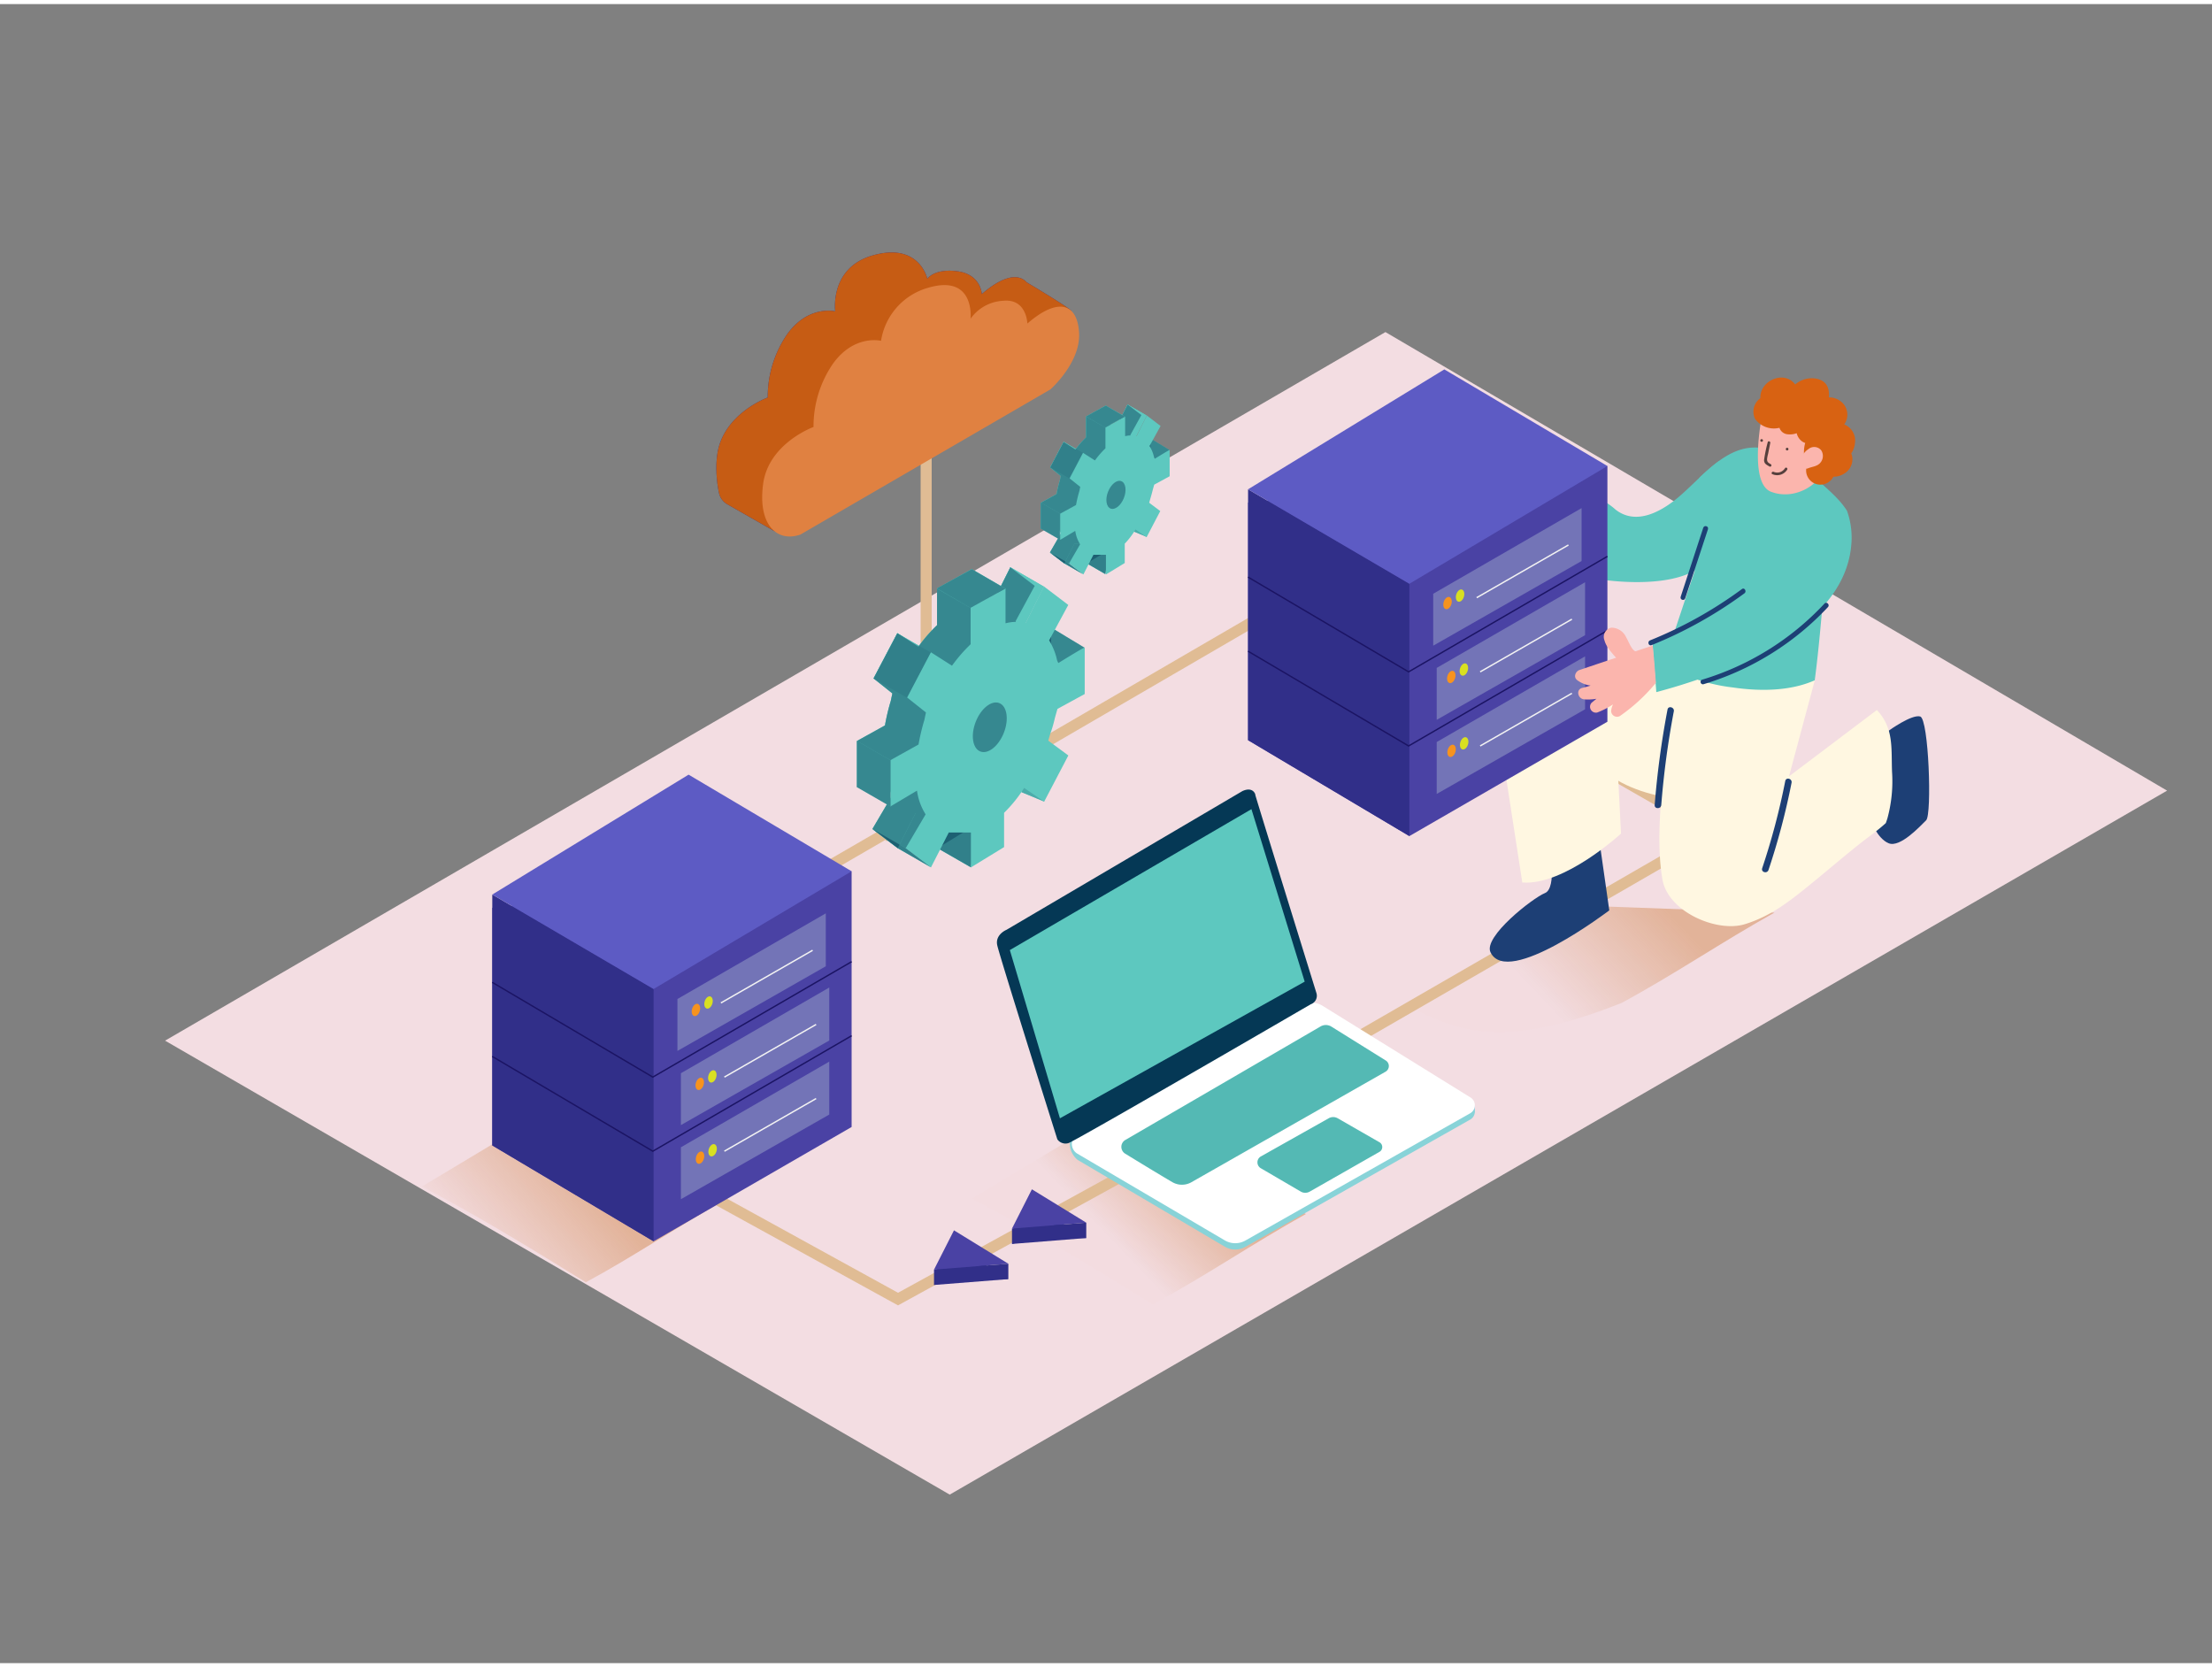 <svg id="Layer_1" data-name="Layer 1" xmlns="http://www.w3.org/2000/svg" xmlns:xlink="http://www.w3.org/1999/xlink" viewBox="0 0 400 300" width="406" height="306" class="illustration styles_illustrationTablet__1DWOa"><rect x="0" y="0" width="400" height="300" fill="#808080" stroke="none"/><defs><linearGradient id="linear-gradient" x1="279.16" y1="180.1" x2="298.82" y2="161.38" gradientUnits="userSpaceOnUse"><stop offset="0" stop-color="#bf5a00" stop-opacity="0.03"></stop><stop offset="0.84" stop-color="#bf5a00" stop-opacity="0.84"></stop><stop offset="1" stop-color="#bf5a00"></stop></linearGradient><linearGradient id="linear-gradient-2" x1="200.36" y1="222.71" x2="214.04" y2="209.68" xlink:href="#linear-gradient"></linearGradient><linearGradient id="linear-gradient-3" x1="87.76" y1="229.13" x2="105.91" y2="213.08" xlink:href="#linear-gradient"></linearGradient></defs><title>81-90</title><polygon points="391.88 142.23 250.53 59.31 29.85 187.44 171.74 269.53 391.88 142.23" fill="#f3dde2"></polygon><path d="M293.21,180.63c9.4-5.06,18.34-11.16,27.67-16.34l-33-1.19-34.36,17.52C263.31,185.78,271.51,189.27,293.21,180.63Z" opacity="0.32" fill="url(#linear-gradient)"></path><path d="M208.47,235.13c9.4-5.06,18.34-11.16,27.67-16.34l-33.84-18.71L175.74,216C185.57,221.16,194.87,226.71,208.47,235.13Z" opacity="0.32" fill="url(#linear-gradient-2)"></path><path d="M105.94,231.13c8.51-4.58,16.61-10.1,25.06-14.8l-30.64-16.94L76.29,213.82C85.19,218.49,93.61,223.51,105.94,231.13Z" opacity="0.32" fill="url(#linear-gradient-3)"></path><line x1="159.76" y1="150.52" x2="233.87" y2="107.42" fill="none" stroke="#e0bc94" stroke-miterlimit="10" stroke-width="2"></line><polyline points="167.48 75.59 167.48 145.71 127.62 168.8" fill="none" stroke="#e0bc94" stroke-miterlimit="10" stroke-width="2"></polyline><polyline points="268.84 126.2 309.8 149.7 241.26 189.27" fill="#f3dde2" stroke="#e0bc94" stroke-miterlimit="10" stroke-width="2"></polyline><path d="M126.47,214.41c1,.56,35.92,19.76,35.92,19.76l54.28-29.81" fill="none" stroke="#e0bc94" stroke-miterlimit="10" stroke-width="2"></path><polyline points="154 156.81 154 203.05 118.19 223.73 89.02 206.39 89.02 163.42" fill="#4a42a4"></polyline><polygon points="118.19 223.73 118.19 178.1 89.02 161.02 89.02 206.39 118.19 223.73" fill="#312f89"></polygon><polygon points="124.52 139.34 154 156.81 118.19 178.1 89.02 161.02 124.52 139.34" fill="#5d5bc4"></polygon><polygon points="149.33 164.42 149.33 173.99 122.5 189.3 122.5 179.91 149.33 164.42" fill="#7374b7"></polygon><ellipse cx="125.54" cy="183.02" rx="1.14" ry="0.72" transform="matrix(0.29, -0.96, 0.96, 0.29, -86.26, 249.33)" fill="#f7931e"></ellipse><ellipse cx="127.83" cy="181.68" rx="1.14" ry="0.72" transform="matrix(0.29, -0.96, 0.96, 0.29, -83.36, 250.57)" fill="#d9e021"></ellipse><line x1="130.36" y1="180.62" x2="146.95" y2="171.1" fill="none" stroke="#f2f2f2" stroke-miterlimit="10" stroke-width="0.25"></line><polygon points="149.96 177.83 149.96 187.41 123.13 202.71 123.13 193.33 149.96 177.83" fill="#7374b7"></polygon><ellipse cx="126.18" cy="196.43" rx="1.14" ry="0.72" transform="matrix(0.29, -0.96, 0.96, 0.29, -98.63, 259.42)" fill="#f7931e"></ellipse><ellipse cx="128.46" cy="195.09" rx="1.14" ry="0.72" transform="matrix(0.29, -0.96, 0.96, 0.29, -95.73, 260.65)" fill="#d9e021"></ellipse><line x1="130.99" y1="194.03" x2="147.58" y2="184.51" fill="none" stroke="#f2f2f2" stroke-miterlimit="10" stroke-width="0.25"></line><polygon points="149.96 191.23 149.96 200.8 123.13 216.11 123.13 206.72 149.96 191.23" fill="#7374b7"></polygon><ellipse cx="126.18" cy="209.83" rx="1.14" ry="0.72" transform="matrix(0.29, -0.96, 0.96, 0.29, -111.44, 268.88)" fill="#f7931e"></ellipse><ellipse cx="128.46" cy="208.49" rx="1.14" ry="0.72" transform="matrix(0.29, -0.96, 0.96, 0.29, -108.54, 270.12)" fill="#d9e021"></ellipse><line x1="130.99" y1="207.43" x2="147.58" y2="197.91" fill="none" stroke="#f2f2f2" stroke-miterlimit="10" stroke-width="0.25"></line><polyline points="89.02 176.9 118.05 194.03 154 173.16" fill="none" stroke="#1b1464" stroke-miterlimit="10" stroke-width="0.25"></polyline><polyline points="89.02 190.3 118.05 207.43 154 186.55" fill="none" stroke="#1b1464" stroke-miterlimit="10" stroke-width="0.25"></polyline><path d="M193.71,55.45c-.54-.68-8.05-5.14-8.05-5.14v0c-1.54-1.7-4.4-1.11-8.12,2.13,0,0-.13-3.55-4.38-4.12s-5.47,1.36-5.47,1.36-1.43-6.73-10-4.2c-7.74,2.3-6.65,10.08-6.65,10.08s-4.81-1.21-8.66,4.09a20,20,0,0,0-3.55,11.49s-8.09,2.93-9.12,10.29a18,18,0,0,0-.16,1.92l0,.19A22,22,0,0,0,130,88.3a3.08,3.08,0,0,0,1.51,2.14l8.58,4.9a12.25,12.25,0,0,0-.88-6.28L181.69,64.4a18.53,18.53,0,0,0,4.62-6.65l3.27-.85S194.25,56.13,193.71,55.45Z" fill="#312f89"></path><path d="M193.71,55.45c-.54-.68-8.05-5.14-8.05-5.14v0c-1.54-1.7-4.4-1.11-8.12,2.13,0,0-.13-3.55-4.38-4.12s-5.47,1.36-5.47,1.36-1.43-6.73-10-4.2c-7.74,2.3-6.65,10.08-6.65,10.08s-4.81-1.21-8.66,4.09a20,20,0,0,0-3.55,11.49s-8.09,2.93-9.12,10.29a18,18,0,0,0-.16,1.92l0,.19A22,22,0,0,0,130,88.3a3.08,3.08,0,0,0,1.51,2.14l8.58,4.9a12.25,12.25,0,0,0-.88-6.28L181.69,64.4a18.53,18.53,0,0,0,4.62-6.65l3.27-.85S194.25,56.13,193.71,55.45Z" fill="#c65c14"></path><path d="M144.75,95.92l45.18-26.23s5.54-4.86,5.2-10.3-3.94-6.33-9.35-1.62c0,0-.11-4.56-4.38-4.12a7.71,7.71,0,0,0-5.89,3.24s.85-8.11-7.68-5.59a11.86,11.86,0,0,0-8.51,9.59s-4.81-1.21-8.66,4.09a20,20,0,0,0-3.55,11.49S139,79.4,138,86.76,140.49,97.42,144.75,95.92Z" fill="#e08141"></path><path d="M162.06,151.25c.08.16.48,1.68.8,1.36s2,.4,2,.4l4.69-6-.62-1.95H164.7" fill="#5dc8bf"></path><path d="M184.71,125.55l.44-1.55,4.93-2.69v-8.4c0-.16-4.77,2.8-4.77,2.8l-.22-.47a11.27,11.27,0,0,0-1.45-3.63l3.47-6.41-4.41-3.35-3.3,6.61,0,0a7.51,7.51,0,0,0-3.64.06v-6.35l-6.31,3.5v6.64a27.92,27.92,0,0,0-3.37,3.88l-3.81-2.43-4.3,8.18,3.4,2.71-.29,1.37a37.48,37.48,0,0,0-1.05,4.42L155,133.23v8.37l4.82-2.87a10.84,10.84,0,0,0,1.56,4.29l-3.61,6.13,4.58,3.46,3.22-6.31h4v6.31l6-3.67v-6.2a24.88,24.88,0,0,0,3.63-4.5l3.62,2.48,4.37-8.35-3.63-2.68.36-1.25C184.21,127.46,184.49,126.5,184.71,125.55Z" fill="#5dc8bf"></path><polyline points="196.15 116.4 190.57 113.03 189.18 115.09 191.34 119.61" fill="#5dc8bf"></polyline><polyline points="188.85 144.21 184.72 142.5 184.72 140" fill="#5dc8bf"></polyline><polygon points="175.58 156.1 169.51 152.61 171.05 148.02 176.51 149.63 175.58 156.1" fill="#5dc8bf"></polygon><polygon points="182.71 101.84 188.77 105.34 185.44 111.97 181.8 112.03 180.96 105.34 182.71 101.84" fill="#5dc8bf"></polygon><ellipse cx="178.99" cy="130.78" rx="4.7" ry="2.73" transform="translate(-8.19 249.54) rotate(-68.55)" fill="#5dc8bf"></ellipse><polygon points="169.43 105.69 175.5 109.19 181.8 105.69 175.74 102.19 169.43 105.69" fill="#5dc8bf"></polygon><polygon points="168.32 117.27 162.26 113.77 157.96 121.95 164.03 125.44 168.32 117.27" fill="#5dc8bf"></polygon><polygon points="157.72 149.14 163.79 152.64 168.36 156.1 162.3 152.61 157.72 149.14" fill="#5dc8bf"></polygon><path d="M162.06,151.25c.08.16.48,1.68.8,1.36s2,.4,2,.4l4.69-6-.62-1.95H164.7" fill="#053855" opacity="0.44"></path><path d="M184.71,125.55l.44-1.55,4.93-2.69v-8.4c0-.16-4.77,2.8-4.77,2.8l-.22-.47a11.27,11.27,0,0,0-1.45-3.63l3.47-6.41-4.41-3.35-3.3,6.61,0,0a7.51,7.51,0,0,0-3.64.06v-6.35l-6.31,3.5v6.64a27.92,27.92,0,0,0-3.37,3.88l-3.81-2.43-4.3,8.18,3.4,2.71-.29,1.37a37.48,37.48,0,0,0-1.05,4.42L155,133.23v8.37l4.82-2.87a10.84,10.84,0,0,0,1.56,4.29l-3.61,6.13,4.58,3.46,3.22-6.31h4v6.31l6-3.67v-6.2a24.88,24.88,0,0,0,3.63-4.5l3.62,2.48,4.37-8.35-3.63-2.68.36-1.25C184.21,127.46,184.49,126.5,184.71,125.55Z" fill="#5dc8bf"></path><polyline points="196.15 116.4 190.57 113.03 189.18 115.09 191.34 119.61" fill="#053855" opacity="0.44"></polyline><polyline points="188.85 144.21 184.72 142.5 184.72 140" fill="#5dc8bf"></polyline><polygon points="175.58 156.1 169.51 152.61 171.05 148.02 176.51 149.63 175.58 156.1" fill="#5dc8bf"></polygon><polygon points="182.71 101.84 188.77 105.34 185.44 111.97 181.8 112.03 180.96 105.34 182.71 101.84" fill="#5dc8bf"></polygon><ellipse cx="178.99" cy="130.78" rx="4.7" ry="2.73" transform="translate(-8.19 249.54) rotate(-68.55)" fill="#5dc8bf"></ellipse><polygon points="168.32 117.27 162.26 113.77 157.96 121.95 164.03 125.44 168.32 117.27" fill="#5dc8bf"></polygon><polygon points="157.72 149.14 163.79 152.64 168.36 156.1 162.3 152.61 157.72 149.14" fill="#5dc8bf"></polygon><path d="M184.71,125.55l.44-1.55,4.93-2.69v-8.4c0-.16-4.77,2.8-4.77,2.8l-.22-.47a11.27,11.27,0,0,0-1.45-3.63l3.47-6.41-4.41-3.35-3.3,6.61,0,0a7.51,7.51,0,0,0-3.64.06v-6.35l-6.31,3.5v6.64a27.92,27.92,0,0,0-3.37,3.88l-3.81-2.43-4.3,8.18,3.4,2.71-.29,1.37a37.48,37.48,0,0,0-1.05,4.42L155,133.23v8.37l4.82-2.87a10.84,10.84,0,0,0,1.56,4.29l-3.61,6.13,4.58,3.46,3.22-6.31h4v6.31l6-3.67v-6.2a24.88,24.88,0,0,0,3.63-4.5l3.62,2.48,4.37-8.35-3.63-2.68.36-1.25C184.21,127.46,184.49,126.5,184.71,125.55Z" fill="#053855" opacity="0.44"></path><polyline points="188.85 144.21 184.72 142.5 184.72 140" fill="#053855" opacity="0.1"></polyline><polygon points="175.58 156.1 169.51 152.61 171.05 148.02 176.51 149.63 175.58 156.1" fill="#053855" opacity="0.1"></polygon><ellipse cx="178.99" cy="130.78" rx="4.7" ry="2.73" transform="translate(-8.19 249.54) rotate(-68.55)" fill="#053855" opacity="0.1"></ellipse><polygon points="168.32 117.27 162.26 113.77 157.96 121.95 164.03 125.44 168.32 117.27" fill="#053855" opacity="0.1"></polygon><polygon points="157.72 149.14 163.79 152.64 168.36 156.1 162.3 152.61 157.72 149.14" fill="#053855" opacity="0.1"></polygon><polyline points="188.85 144.21 184.72 142.5 184.72 140" fill="#053855" opacity="0.1"></polyline><polygon points="175.58 156.1 169.51 152.61 171.05 148.02 176.51 149.63 175.58 156.1" fill="#053855" opacity="0.44"></polygon><path d="M190.78,129l.44-1.55,4.93-2.69v-8.4c0-.16-4.77,2.8-4.77,2.8l-.22-.47a11.27,11.27,0,0,0-1.45-3.63l3.47-6.41-4.41-3.35-3.3,6.61,0,0a7.51,7.51,0,0,0-3.64.06v-6.35l-6.31,3.5v6.64a27.92,27.92,0,0,0-3.37,3.88l-3.81-2.43-4.3,8.18,3.4,2.71-.29,1.37a37.48,37.48,0,0,0-1.05,4.42L161,136.73v8.37l4.82-2.87a10.84,10.84,0,0,0,1.56,4.29l-3.61,6.13,4.58,3.46,3.22-6.31h4v6.31l6-3.67v-6.2a24.88,24.88,0,0,0,3.63-4.5l3.62,2.48,4.37-8.35-3.63-2.68.36-1.25C190.28,131,190.55,130,190.78,129Z" fill="#5dc8bf"></path><ellipse cx="178.99" cy="130.78" rx="4.7" ry="2.73" transform="translate(-8.19 249.54) rotate(-68.55)" fill="#053855" opacity="0.44"></ellipse><polygon points="157.72 149.14 163.79 152.64 168.36 156.1 162.3 152.61 157.72 149.14" fill="#053855" opacity="0.44"></polygon><polygon points="169.43 105.69 175.5 109.19 181.8 105.69 175.74 102.19 169.43 105.69" fill="#5dc8bf"></polygon><polygon points="169.43 105.67 175.48 109.18 181.8 105.71 175.75 102.19 169.43 105.67" fill="#053855" opacity="0.44"></polygon><polygon points="154.96 133.23 161.03 136.73 161.03 145.1 154.96 141.6 154.96 133.23" fill="#5dc8bf"></polygon><polygon points="154.96 133.23 161.03 136.73 161.03 145.1 154.96 141.6 154.96 133.23" fill="#053855" opacity="0.44"></polygon><polygon points="172.51 224.52 168.9 231.62 182.34 230.56 172.51 224.52" fill="#312f89"></polygon><polygon points="168.9 228.84 168.9 231.62 173 230.58 173 227.85 168.9 228.84" fill="#312f89"></polygon><polygon points="172.51 221.74 168.9 228.84 182.34 227.78 172.51 221.74" fill="#4a42a4"></polygon><polygon points="182.34 227.78 182.34 230.56 176.21 230.56 176.52 228.24 182.34 227.78" fill="#312f89"></polygon><polygon points="186.6 217.1 183 224.2 196.43 223.13 186.6 217.1" fill="#312f89"></polygon><polygon points="183 221.42 183 224.2 187.09 223.15 187.09 220.43 183 221.42" fill="#312f89"></polygon><polygon points="186.6 214.32 183 221.42 196.43 220.35 186.6 214.32" fill="#4a42a4"></polygon><polygon points="196.43 220.35 196.43 223.13 190.31 223.13 190.62 220.81 196.43 220.35" fill="#312f89"></polygon><path d="M292.13,91.4c3.58,2.81,7.87.58,10.92-1.85,2.48-2,5-4.88,7.82-6.93,0,.57-.08,1.15-.14,1.69l-.61,5.5L309,99.56c0,.17,0,.69-.09.83-4.7,6.08-19.45,3.65-19.45,3.65-.68-1.76.53-3.28,0-5.1s-3-7.32-.65-8.79a1.81,1.81,0,0,1,1.8.09A11.88,11.88,0,0,1,292.13,91.4Z" fill="#5dc8bf"></path><path d="M280.23,152.3s1.36,7.56-.85,8.45-11.19,7.9-9.85,10.71c3.08,6.45,21.48-7.58,21.48-7.58l-2.28-16" fill="#1d3f75"></path><path d="M291.84,123.38c0,1.45,1.29,26.62,1.29,26.62s-10.22,9.43-17.85,8.84l-3.77-24.42" fill="#fff7e1"></path><path d="M309.82,143.78s-13.58,1.56-21.58-6.7c-4.65-4.81-13.43-13-13.43-13l32.39-2.37" fill="#fff7e1"></path><path d="M341.54,131.39s4.14-3,5.69-2.57,2.15,17.72,1.08,18.77-4.7,5-6.77,4.16-3.27-4.16-3.27-4.16" fill="#1d3f75"></path><path d="M303.51,120.81l24.65,1.51-4.65,17.33,15.89-12c3.09,3.3,2.58,6.82,2.74,11.16a25.51,25.51,0,0,1-.83,8.41c-.09.29-.19.58-.29.87-1.48,1.36-3.21,2.56-4.39,3.49-2.86,2.26-5.62,4.61-8.43,6.93-4,3.26-7.74,6.39-12.75,7.89s-13.81-2.25-14.83-8.11C298.79,147.81,302,131.27,303.51,120.81Z" fill="#fff7e1"></path><path d="M325.71,78.94c.94-1.65,3.89-3.82,5.6-1.92a2,2,0,0,1-.29,2.81c-.89.84-2.33,1.07-3.45,1.41a.91.91,0,0,1-1.17-.89A1,1,0,0,1,325.71,78.94Z" fill="#fbb5ad"></path><path d="M304.67,110.26,329.93,104s-.79,11-1.77,18.28c-4.52,2-10,2-14.83,1.29a31.66,31.66,0,0,1-9.83-2.8,22.15,22.15,0,0,1-2.89-1.79C301,116.37,304.36,112.93,304.67,110.26Z" fill="#5dc8bf"></path><path d="M298.87,115.57c0,2,.53,6.87.64,8.85,10.64-2.84,33.7-10.54,35.24-26.4a14.43,14.43,0,0,0-.75-6.38c-1.34-2.16-3.53-3.92-5.31-5.58-2.71-2.53-6.08-5.07-9.82-5.74-4.6-.82-8.23,2.16-11.53,5.28-1.24,2.87,2.34,5.69,1.87,8.62l-6.43,19.32-3.92,2" fill="#5dc8bf"></path><path d="M318.78,73.57s-2.8,13,1.49,14.62,8.64-1.34,9.39-3.79a18.45,18.45,0,0,0,.3-6.19S326.77,73.62,318.78,73.57Z" fill="#fbb5ad"></path><path d="M318.33,71.26c-.14-3.15,4.27-5.15,6.3-2.48a4.57,4.57,0,0,1,3.73-1.06c1.87.32,2.52,1.64,2.36,3.4a3.42,3.42,0,0,1,2.78,1.36,3.07,3.07,0,0,1,0,3.53,3.14,3.14,0,0,1,1.93,3.41,3.82,3.82,0,0,1-.67,1.83,2.93,2.93,0,0,1,.18.62,3,3,0,0,1-1.4,3,3.47,3.47,0,0,1-2,.59,2.67,2.67,0,0,1-2.46,1.44,2.58,2.58,0,0,1-2.47-2.38,2.51,2.51,0,0,1,.14-1,6.08,6.08,0,0,1-.31-4.16,2.23,2.23,0,0,1-.54-.26,2.54,2.54,0,0,1-1-1.5,3.59,3.59,0,0,1-1.85.16,1.71,1.71,0,0,1-1.27-1.14A4.2,4.2,0,0,1,317.37,75,3,3,0,0,1,318.33,71.26Z" fill="#d86212"></path><path d="M325.66,82.48a3.1,3.1,0,0,1,1.35-2,1.63,1.63,0,0,1,2.33.22,1.87,1.87,0,0,1-.11,2.17c-.57.75-1.51.75-2.32,1.09-.48.2-.78-.29-.67-.7A.63.63,0,0,1,325.66,82.48Z" fill="#fbb5ad"></path><path d="M319.66,79.23c.06-.3.52-.17.46.13l-.4,2a5.48,5.48,0,0,0-.18.94c0,.56.28.67.7.92a.24.24,0,0,1-.24.41c-.55-.33-1-.5-1-1.19A26.61,26.61,0,0,1,319.66,79.23Z" fill="#56403d"></path><path d="M318.56,78.67a.24.24,0,0,1,0,.48A.24.24,0,0,1,318.56,78.67Z" fill="#56403d"></path><path d="M323.17,80.23a.24.24,0,0,1,0,.48A.24.24,0,0,1,323.17,80.23Z" fill="#56403d"></path><path d="M320.73,84.58a1.64,1.64,0,0,0,2.06-.67.24.24,0,0,1,.41.24,2.13,2.13,0,0,1-2.71.85C320.21,84.87,320.45,84.46,320.73,84.58Z" fill="#56403d"></path><path d="M301.54,127.57c.14-.75,1.28-.43,1.14.32a156.08,156.08,0,0,0-2.27,16.93c-.06.76-1.25.76-1.19,0A159,159,0,0,1,301.54,127.57Z" fill="#1d3f75"></path><path d="M318.66,156.26a126.3,126.3,0,0,0,4.17-15.77c.15-.75,1.29-.43,1.14.32a126.3,126.3,0,0,1-4.17,15.77C319.56,157.29,318.42,157,318.66,156.26Z" fill="#1d3f75"></path><path d="M307.72,122.19a49.88,49.88,0,0,0,22.21-13.79c.39-.42,1,.21.63.63A50.78,50.78,0,0,1,308,123,.44.44,0,0,1,307.72,122.19Z" fill="#1d3f75"></path><path d="M298.38,115.06A75.85,75.85,0,0,0,315,105.78c.46-.34.9.43.45.77a76.71,76.71,0,0,1-16.79,9.37C298.09,116.13,297.86,115.27,298.38,115.06Z" fill="#1d3f75"></path><path d="M303.92,107.18,308,94.7c.18-.54,1-.31.86.24l-4.11,12.48C304.6,108,303.74,107.73,303.92,107.18Z" fill="#1d3f75"></path><polyline points="290.67 83.53 290.67 129.77 254.86 150.45 225.69 133.11 225.69 90.14" fill="#4a42a4"></polyline><polygon points="254.86 150.45 254.86 104.82 225.69 87.74 225.69 133.11 254.86 150.45" fill="#312f89"></polygon><polygon points="261.18 66.06 290.67 83.53 254.86 104.82 225.69 87.74 261.18 66.06" fill="#5d5bc4"></polygon><polygon points="286 91.14 286 100.71 259.17 116.02 259.17 106.63 286 91.14" fill="#7374b7"></polygon><ellipse cx="262.21" cy="109.74" rx="1.14" ry="0.72" transform="matrix(0.29, -0.96, 0.96, 0.29, 80.37, 328.21)" fill="#f7931e"></ellipse><ellipse cx="264.5" cy="108.39" rx="1.14" ry="0.72" transform="matrix(0.29, -0.96, 0.96, 0.29, 83.27, 329.45)" fill="#d9e021"></ellipse><line x1="267.03" y1="107.34" x2="283.62" y2="97.81" fill="none" stroke="#f2f2f2" stroke-miterlimit="10" stroke-width="0.25"></line><polygon points="286.63 104.55 286.63 114.12 259.8 129.43 259.8 120.04 286.63 104.55" fill="#7374b7"></polygon><ellipse cx="262.84" cy="123.15" rx="1.14" ry="0.72" transform="matrix(0.29, -0.96, 0.96, 0.29, 67.99, 338.29)" fill="#f7931e"></ellipse><ellipse cx="265.13" cy="121.81" rx="1.14" ry="0.72" transform="matrix(0.29, -0.96, 0.96, 0.29, 70.89, 339.53)" fill="#d9e021"></ellipse><line x1="267.66" y1="120.75" x2="284.25" y2="111.23" fill="none" stroke="#f2f2f2" stroke-miterlimit="10" stroke-width="0.25"></line><polygon points="286.63 117.95 286.63 127.52 259.8 142.83 259.8 133.44 286.63 117.95" fill="#7374b7"></polygon><ellipse cx="262.84" cy="136.55" rx="1.14" ry="0.72" transform="matrix(0.29, -0.96, 0.96, 0.29, 55.18, 347.76)" fill="#f7931e"></ellipse><ellipse cx="265.13" cy="135.21" rx="1.14" ry="0.72" transform="matrix(0.29, -0.96, 0.96, 0.29, 58.08, 348.99)" fill="#d9e021"></ellipse><line x1="267.66" y1="134.15" x2="284.25" y2="124.63" fill="none" stroke="#f2f2f2" stroke-miterlimit="10" stroke-width="0.25"></line><polyline points="225.69 103.62 254.72 120.75 290.67 99.87" fill="none" stroke="#1b1464" stroke-miterlimit="10" stroke-width="0.25"></polyline><polyline points="225.69 117.02 254.72 134.15 290.67 113.27" fill="none" stroke="#1b1464" stroke-miterlimit="10" stroke-width="0.25"></polyline><path d="M291.38,112.76a2.94,2.94,0,0,1,2.67,1.72c.38.66.64,1.37,1.07,2,.71,1,1.28.62,2.3.14s2.08,1.13,1,1.65a6.64,6.64,0,0,1-2.85,1,2.35,2.35,0,0,1-1.52-1.09.88.88,0,0,1-1.52.36c-.84-1-2.05-2.18-2.39-3.48A1.69,1.69,0,0,1,291.38,112.76Z" fill="#fbb5ad"></path><path d="M285.61,120.42q6.61-2.23,13.24-4.41c.27,2.24.41,4.49.59,6.73a32.36,32.36,0,0,1-6.51,6,1.07,1.07,0,0,1-1.59-.91,3.49,3.49,0,0,1,.35-1.2,14.44,14.44,0,0,1-2.88,1.48,1.07,1.07,0,0,1-1-1.77l.88-.72a8.9,8.9,0,0,1-2.25.1c-1.12-.1-1.53-1.8-.28-2.08.5-.11,1-.26,1.47-.41a5.13,5.13,0,0,1-2.45-1C284.47,121.66,284.93,120.65,285.61,120.42Z" fill="#fbb5ad"></path><polyline points="266.71 198.97 266.71 200.34 266.02 201.19" fill="#adcee1"></polyline><path d="M239.15,182.27l26.77,16.59a1.66,1.66,0,0,1-.06,2.85l-40.63,23a3.72,3.72,0,0,1-3.72,0L194.87,209c-1.94-1.59-1.79-4.59,0-4.71l40.39-22.08A3.78,3.78,0,0,1,239.15,182.27Z" fill="#88d3d8"></path><path d="M239.15,181.13l26.77,16.59a1.66,1.66,0,0,1-.06,2.85l-40.63,23a3.72,3.72,0,0,1-3.72,0l-26.65-15.67a2.06,2.06,0,0,1,0-3.57l40.39-23.23A3.78,3.78,0,0,1,239.15,181.13Z" fill="#fff"></path><path d="M238.06,178.86S226.94,143,227,143s-.35-1.59-2.33-.69L182,167.4s-2.07.84-1.67,2.77,10.87,35.11,10.87,35.11a1.8,1.8,0,0,0,2,.69c1.3-.4,43.83-25.11,43.83-25.11A1.63,1.63,0,0,0,238.06,178.86Z" fill="#053855"></path><polygon points="226.3 145.58 182.61 171.06 191.67 201.48 235.93 176.77 226.3 145.58" fill="#5dc8bf"></polygon><path d="M240.8,184.93l9.79,6.1a1.18,1.18,0,0,1,0,2l-35.13,20a3.46,3.46,0,0,1-3.45,0c-2.26-1.32-6.15-3.69-8.53-5.15a1.44,1.44,0,0,1,0-2.47l35.36-20.56A1.91,1.91,0,0,1,240.8,184.93Z" fill="#5dc8bf"></path><path d="M240.27,201.48,228,208.38a1.23,1.23,0,0,0,0,2.13l7.22,4.22a1.63,1.63,0,0,0,1.63,0l12.56-7.16a1,1,0,0,0,0-1.78l-7.51-4.31A1.63,1.63,0,0,0,240.27,201.48Z" fill="#5dc8bf"></path><path d="M240.8,184.93l9.79,6.1a1.18,1.18,0,0,1,0,2l-35.13,20a3.46,3.46,0,0,1-3.45,0c-2.26-1.32-6.15-3.69-8.53-5.15a1.44,1.44,0,0,1,0-2.47l35.36-20.56A1.91,1.91,0,0,1,240.8,184.93Z" fill="#053855" opacity="0.1"></path><path d="M240.27,201.48,228,208.38a1.23,1.23,0,0,0,0,2.13l7.22,4.22a1.63,1.63,0,0,0,1.63,0l12.56-7.16a1,1,0,0,0,0-1.78l-7.51-4.31A1.63,1.63,0,0,0,240.27,201.48Z" fill="#053855" opacity="0.1"></path><path d="M192.24,100.33c0,.09.27.95.45.77s1.13.23,1.13.23L196.47,98l-.35-1.1h-2.39" fill="#5dc8bf"></path><path d="M205,85.8l.25-.88,2.79-1.52V78.66c0-.09-2.69,1.58-2.69,1.58l-.13-.26a6.37,6.37,0,0,0-.82-2.05l2-3.62-2.49-1.9L202,76.15h0a4.24,4.24,0,0,0-2.06,0V72.61l-3.56,2v3.75a15.77,15.77,0,0,0-1.9,2.19l-2.15-1.37-2.43,4.62,1.92,1.53-.16.78a21.18,21.18,0,0,0-.6,2.5l-2.86,1.57v4.73L191,93.25a6.13,6.13,0,0,0,.88,2.42l-2,3.46,2.59,2,1.82-3.56h2.26v3.56l3.4-2.07v-3.5A14.06,14.06,0,0,0,201.91,93l2,1.4,2.47-4.72-2-1.51.2-.71C204.76,86.89,204.91,86.34,205,85.8Z" fill="#5dc8bf"></path><polyline points="211.5 80.64 208.35 78.73 207.57 79.9 208.79 82.45" fill="#5dc8bf"></polyline><polyline points="207.38 96.35 205.05 95.38 205.05 93.97" fill="#5dc8bf"></polyline><polygon points="199.88 103.07 196.46 101.09 197.32 98.5 200.41 99.41 199.88 103.07" fill="#5dc8bf"></polygon><polygon points="203.91 72.41 207.34 74.39 205.46 78.13 203.4 78.17 202.92 74.39 203.91 72.41" fill="#5dc8bf"></polygon><ellipse cx="201.81" cy="88.76" rx="2.66" ry="1.54" transform="translate(45.39 244.12) rotate(-68.55)" fill="#5dc8bf"></ellipse><polygon points="196.41 74.58 199.84 76.56 203.4 74.58 199.97 72.61 196.41 74.58" fill="#5dc8bf"></polygon><polygon points="195.78 81.13 192.35 79.15 189.93 83.77 193.35 85.75 195.78 81.13" fill="#5dc8bf"></polygon><polygon points="189.79 99.14 193.22 101.11 195.81 103.07 192.38 101.09 189.79 99.14" fill="#5dc8bf"></polygon><path d="M192.24,100.33c0,.09.27.95.45.77s1.13.23,1.13.23L196.47,98l-.35-1.1h-2.39" fill="#053855" opacity="0.44"></path><path d="M205,85.8l.25-.88,2.79-1.52V78.66c0-.09-2.69,1.58-2.69,1.58l-.13-.26a6.37,6.37,0,0,0-.82-2.05l2-3.62-2.49-1.9L202,76.15h0a4.24,4.24,0,0,0-2.06,0V72.61l-3.56,2v3.75a15.77,15.77,0,0,0-1.9,2.19l-2.15-1.37-2.43,4.62,1.92,1.53-.16.78a21.18,21.18,0,0,0-.6,2.5l-2.86,1.57v4.73L191,93.25a6.13,6.13,0,0,0,.88,2.42l-2,3.46,2.59,2,1.82-3.56h2.26v3.56l3.4-2.07v-3.5A14.06,14.06,0,0,0,201.91,93l2,1.4,2.47-4.72-2-1.51.2-.71C204.76,86.89,204.91,86.34,205,85.8Z" fill="#5dc8bf"></path><polyline points="211.5 80.64 208.35 78.73 207.57 79.9 208.79 82.45" fill="#053855" opacity="0.44"></polyline><polyline points="207.38 96.35 205.05 95.38 205.05 93.97" fill="#5dc8bf"></polyline><polygon points="199.88 103.07 196.46 101.09 197.32 98.5 200.41 99.41 199.88 103.07" fill="#5dc8bf"></polygon><polygon points="203.91 72.41 207.34 74.39 205.46 78.13 203.4 78.17 202.92 74.39 203.91 72.41" fill="#5dc8bf"></polygon><ellipse cx="201.81" cy="88.76" rx="2.66" ry="1.54" transform="translate(45.39 244.12) rotate(-68.55)" fill="#5dc8bf"></ellipse><polygon points="195.78 81.13 192.35 79.15 189.93 83.77 193.35 85.75 195.78 81.13" fill="#5dc8bf"></polygon><polygon points="189.79 99.14 193.22 101.11 195.81 103.07 192.38 101.09 189.79 99.14" fill="#5dc8bf"></polygon><path d="M205,85.8l.25-.88,2.79-1.52V78.66c0-.09-2.69,1.58-2.69,1.58l-.13-.26a6.37,6.37,0,0,0-.82-2.05l2-3.62-2.49-1.9L202,76.15h0a4.24,4.24,0,0,0-2.06,0V72.61l-3.56,2v3.75a15.77,15.77,0,0,0-1.9,2.19l-2.15-1.37-2.43,4.62,1.92,1.53-.16.78a21.18,21.18,0,0,0-.6,2.5l-2.86,1.57v4.73L191,93.25a6.13,6.13,0,0,0,.88,2.42l-2,3.46,2.59,2,1.82-3.56h2.26v3.56l3.4-2.07v-3.5A14.06,14.06,0,0,0,201.91,93l2,1.4,2.47-4.72-2-1.51.2-.71C204.76,86.89,204.91,86.34,205,85.8Z" fill="#053855" opacity="0.44"></path><polyline points="207.38 96.35 205.05 95.38 205.05 93.97" fill="#053855" opacity="0.1"></polyline><polygon points="199.88 103.07 196.46 101.09 197.32 98.5 200.41 99.41 199.88 103.07" fill="#053855" opacity="0.1"></polygon><ellipse cx="201.81" cy="88.76" rx="2.66" ry="1.54" transform="translate(45.39 244.12) rotate(-68.55)" fill="#053855" opacity="0.1"></ellipse><polygon points="195.78 81.13 192.35 79.15 189.93 83.77 193.35 85.75 195.78 81.13" fill="#053855" opacity="0.1"></polygon><polygon points="189.79 99.14 193.22 101.11 195.81 103.07 192.38 101.09 189.79 99.14" fill="#053855" opacity="0.1"></polygon><polyline points="207.38 96.35 205.05 95.38 205.05 93.97" fill="#053855" opacity="0.1"></polyline><polygon points="199.88 103.07 196.46 101.09 197.32 98.5 200.41 99.41 199.88 103.07" fill="#053855" opacity="0.44"></polygon><path d="M208.47,87.78l.25-.88,2.79-1.52V80.64c0-.09-2.69,1.58-2.69,1.58l-.13-.26a6.37,6.37,0,0,0-.82-2.05l2-3.62-2.49-1.9-1.86,3.74h0a4.24,4.24,0,0,0-2.06,0V74.58l-3.56,2v3.75a15.77,15.77,0,0,0-1.9,2.19l-2.15-1.37-2.43,4.62,1.92,1.53-.16.78a21.18,21.18,0,0,0-.6,2.5l-2.86,1.57v4.73l2.72-1.62a6.13,6.13,0,0,0,.88,2.42l-2,3.46,2.59,2,1.82-3.56h2.26v3.56l3.4-2.07v-3.5A14.06,14.06,0,0,0,205.34,95l2,1.4,2.47-4.72-2-1.51.2-.71C208.19,88.86,208.34,88.32,208.47,87.78Z" fill="#5dc8bf"></path><ellipse cx="201.81" cy="88.76" rx="2.66" ry="1.54" transform="translate(45.39 244.12) rotate(-68.55)" fill="#053855" opacity="0.44"></ellipse><polygon points="189.79 99.14 193.22 101.11 195.81 103.07 192.38 101.09 189.79 99.14" fill="#053855" opacity="0.44"></polygon><polygon points="196.41 74.58 199.84 76.56 203.4 74.58 199.97 72.61 196.41 74.58" fill="#5dc8bf"></polygon><polygon points="196.41 74.57 199.83 76.56 203.4 74.59 199.98 72.61 196.41 74.57" fill="#053855" opacity="0.44"></polygon><polygon points="188.23 90.15 191.66 92.12 191.66 96.85 188.23 94.87 188.23 90.15" fill="#5dc8bf"></polygon><polygon points="188.23 90.15 191.66 92.12 191.66 96.85 188.23 94.87 188.23 90.15" fill="#053855" opacity="0.44"></polygon></svg>
